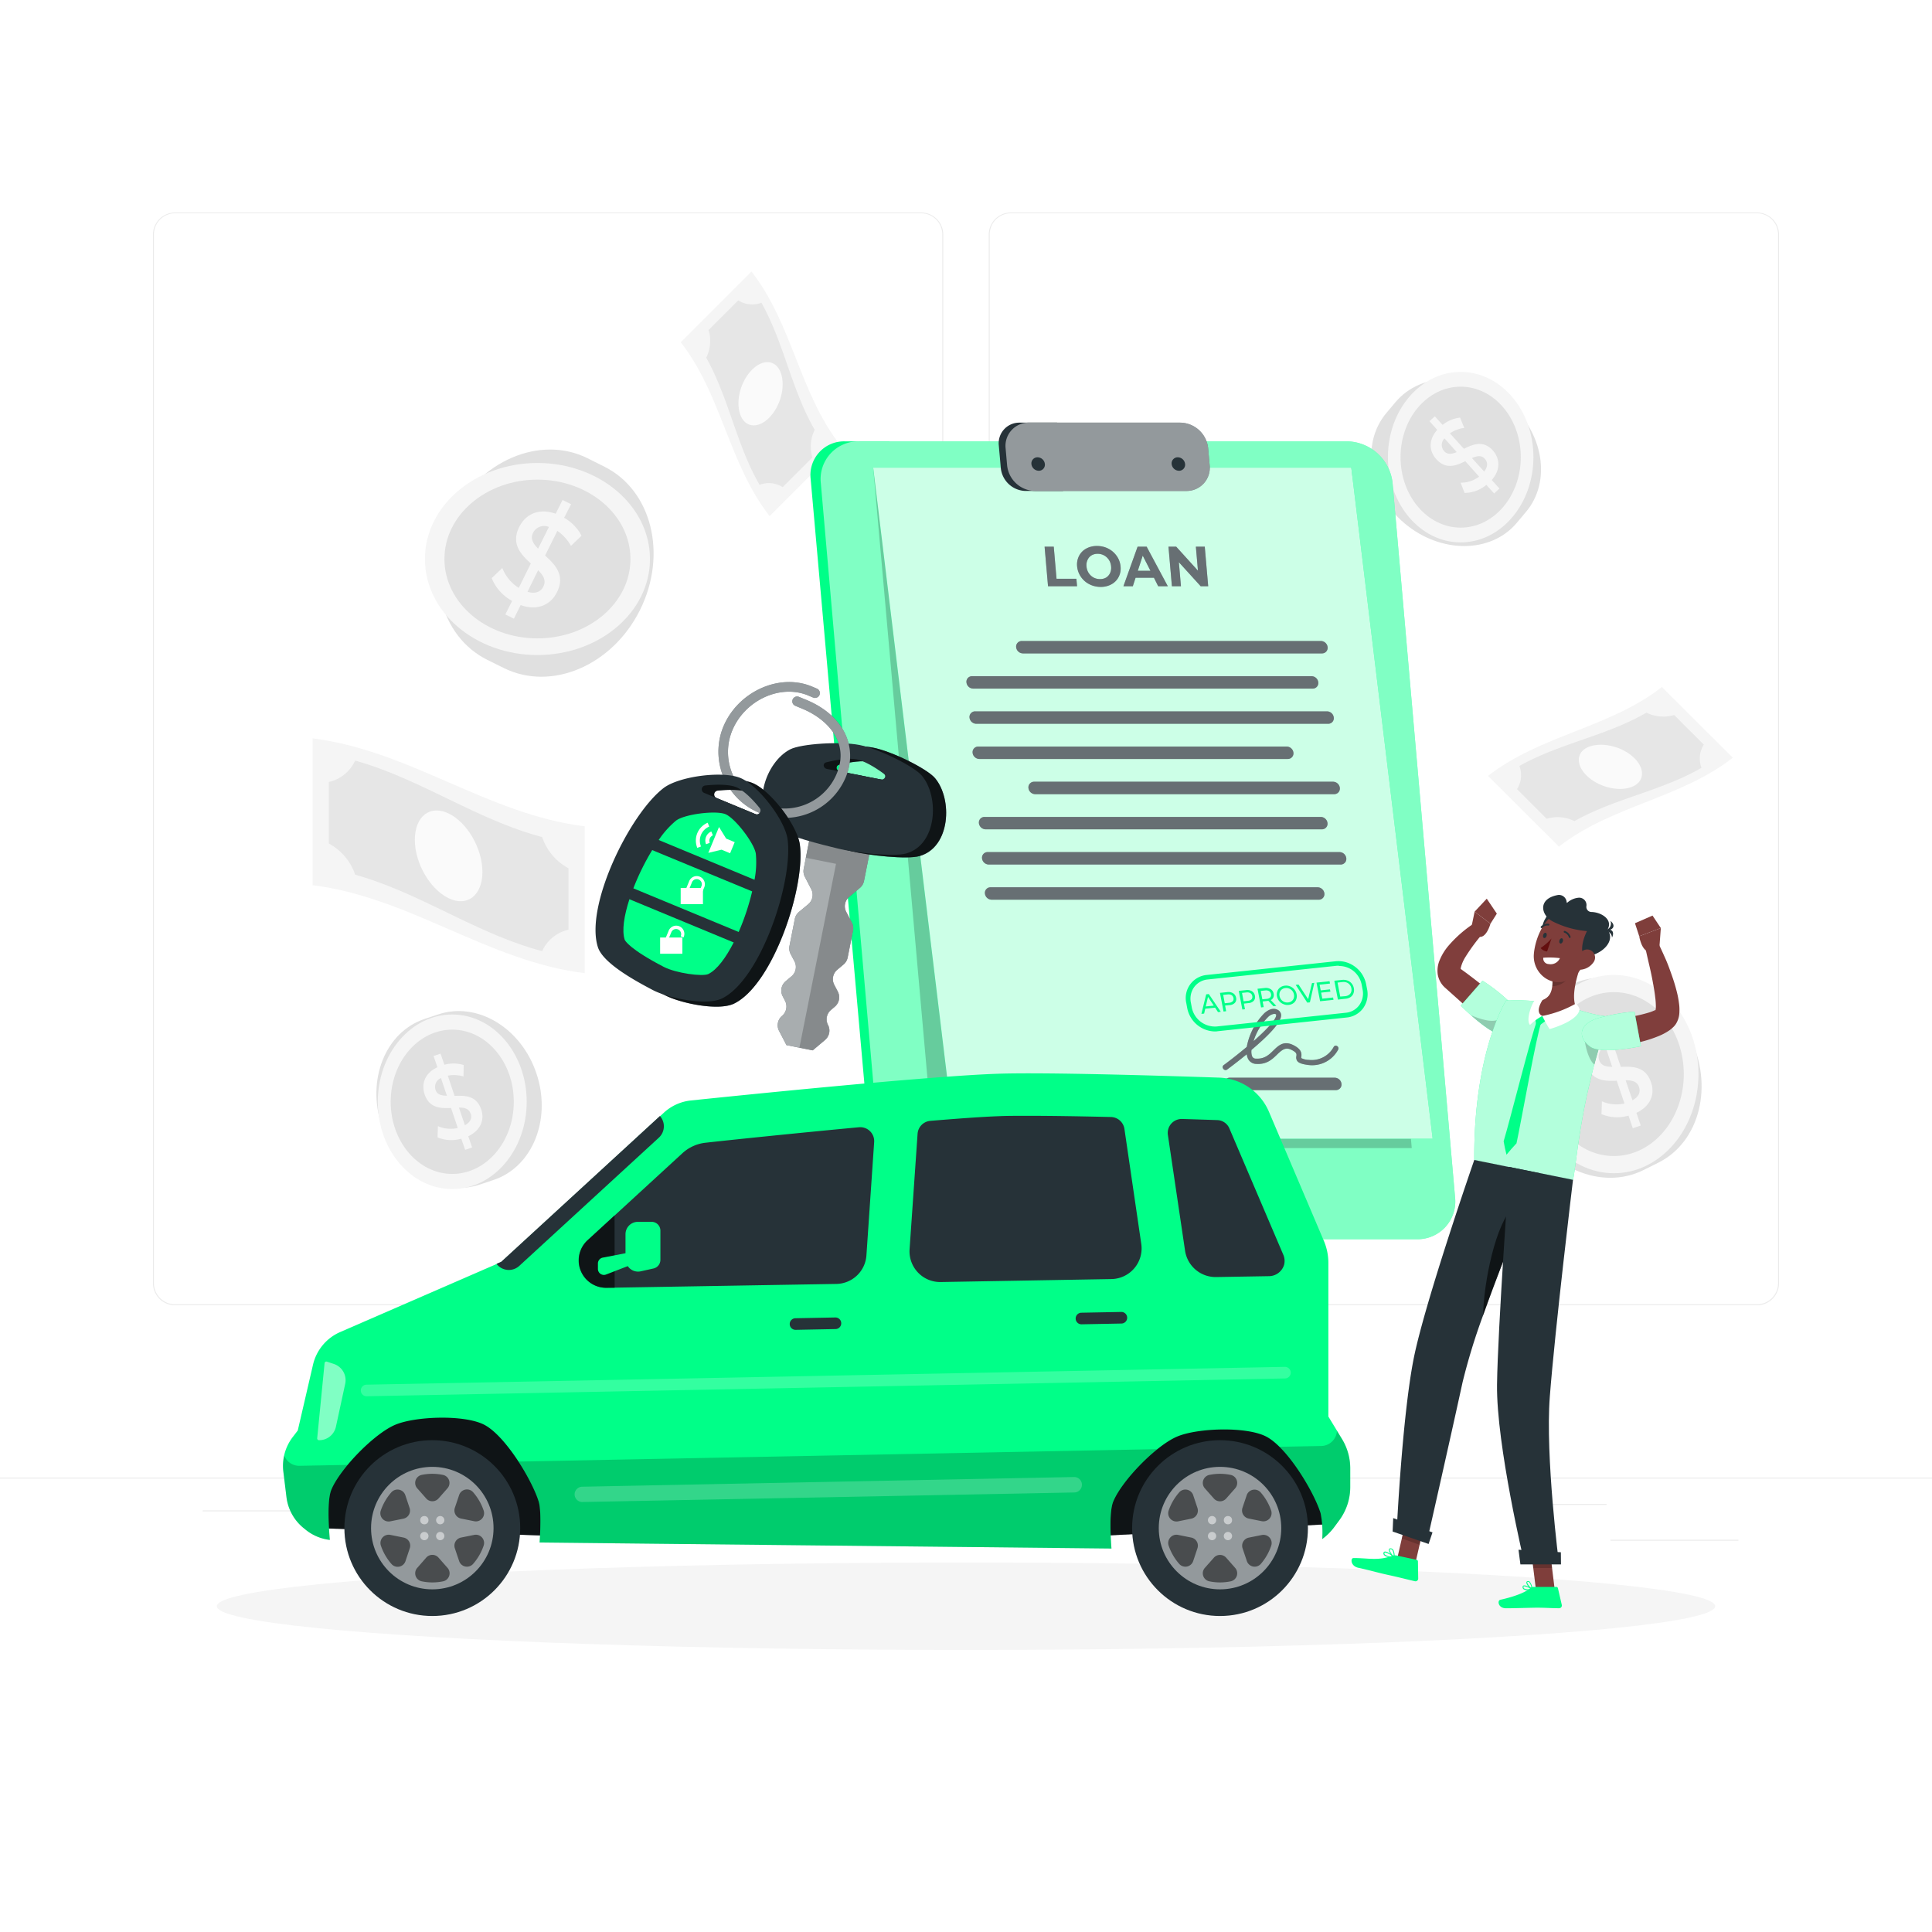 <svg class="animated" id="freepik_stories-car-finance" xmlns="http://www.w3.org/2000/svg" viewBox="0 0 500 500" version="1.1" xmlns:xlink="http://www.w3.org/1999/xlink" xmlns:svgjs="http://svgjs.com/svgjs"><style>svg#freepik_stories-car-finance:not(.animated) .animable {opacity: 0;}svg#freepik_stories-car-finance.animated #freepik--Character--inject-61 {animation: 1.5s Infinite  linear heartbeat;animation-delay: 0s;}svg#freepik_stories-car-finance.animated #freepik--Clipboard--inject-61 {animation: 1.5s Infinite  linear floating;animation-delay: 0s;}svg#freepik_stories-car-finance.animated #freepik--Stamp--inject-61 {animation: 1.5s Infinite  linear floating;animation-delay: 0s;}svg#freepik_stories-car-finance.animated #freepik--Keys--inject-61 {animation: 1.5s Infinite  linear floating;animation-delay: 0s;}            @keyframes heartbeat {                0% {                    transform: scale(1);                }                10% {                    transform: scale(1.1);                }                30% {                    transform: scale(1);                }                40% {                    transform: scale(1);                }                50% {                    transform: scale(1.1);                }                60% {                    transform: scale(1);                }                100% {                    transform: scale(1);                }            }                    @keyframes floating {                0% {                    opacity: 1;                    transform: translateY(0px);                }                50% {                    transform: translateY(-10px);                }                100% {                    opacity: 1;                    transform: translateY(0px);                }            }        </style><g id="freepik--background-complete--inject-61" class="animable" style="transform-origin: 250px 228.23px;"><rect x="416.78" y="398.49" width="33.12" height="0.25" style="fill: rgb(235, 235, 235); transform-origin: 433.34px 398.615px;" id="elsyvg2s6fwhn" class="animable"></rect><rect x="322.53" y="401.21" width="8.69" height="0.25" style="fill: rgb(235, 235, 235); transform-origin: 326.875px 401.335px;" id="elfuf6g1jy5md" class="animable"></rect><rect x="396.59" y="389.21" width="19.19" height="0.25" style="fill: rgb(235, 235, 235); transform-origin: 406.185px 389.335px;" id="elur69gvjyoh" class="animable"></rect><rect x="52.46" y="390.89" width="43.19" height="0.25" style="fill: rgb(235, 235, 235); transform-origin: 74.055px 391.015px;" id="elaiixoehubcr" class="animable"></rect><rect x="104.56" y="390.89" width="6.33" height="0.25" style="fill: rgb(235, 235, 235); transform-origin: 107.725px 391.015px;" id="elij6pnsfaae" class="animable"></rect><rect x="131.47" y="395.11" width="93.68" height="0.25" style="fill: rgb(235, 235, 235); transform-origin: 178.31px 395.235px;" id="elhqbmzxumt66" class="animable"></rect><path d="M238.4,337.8H45.3a5.71,5.71,0,0,1-5.71-5.71V60.66A5.71,5.71,0,0,1,45.3,55H238.4a5.71,5.71,0,0,1,5.71,5.71V332.09A5.71,5.71,0,0,1,238.4,337.8ZM45.3,55.2a5.47,5.47,0,0,0-5.46,5.46V332.09a5.47,5.47,0,0,0,5.46,5.46H238.4a5.47,5.47,0,0,0,5.46-5.46V60.66a5.47,5.47,0,0,0-5.46-5.46Z" style="fill: rgb(235, 235, 235); transform-origin: 141.85px 196.4px;" id="el3d6pxaqb07i" class="animable"></path><path d="M454.7,337.8H261.6a5.71,5.71,0,0,1-5.71-5.71V60.66A5.71,5.71,0,0,1,261.6,55H454.7a5.71,5.71,0,0,1,5.71,5.71V332.09A5.71,5.71,0,0,1,454.7,337.8ZM261.6,55.2a5.47,5.47,0,0,0-5.46,5.46V332.09a5.47,5.47,0,0,0,5.46,5.46H454.7a5.47,5.47,0,0,0,5.46-5.46V60.66a5.47,5.47,0,0,0-5.46-5.46Z" style="fill: rgb(235, 235, 235); transform-origin: 358.15px 196.4px;" id="eljfi89l4bplr" class="animable"></path><rect y="382.4" width="500" height="0.25" style="fill: rgb(235, 235, 235); transform-origin: 250px 382.525px;" id="elz98lka06sz" class="animable"></rect><path d="M403.45,219.1c13.67-10.65,31.29-12.34,45-23L430.1,177.8c-13.67,10.65-31.28,12.34-45,23Z" style="fill: rgb(245, 245, 245); transform-origin: 416.775px 198.45px;" id="elotnctl6giz" class="animable"></path><path d="M393.22,198.23c10.43-5.87,22.54-7.78,32.88-13.8a9.8,9.8,0,0,0,7.17.61l7.68,7.67a6.74,6.74,0,0,0-.61,6c-10.34,6-22.46,7.92-32.88,13.8a9.7,9.7,0,0,0-7.17-.61l-7.68-7.68A6.75,6.75,0,0,0,393.22,198.23Z" style="fill: rgb(230, 230, 230); transform-origin: 416.78px 198.47px;" id="elgl5fiss051s" class="animable"></path><path d="M410.56,200.66c2.92,2.92,8.05,4.28,11.51,3.08s3.85-4.59.93-7.51S415,192,411.49,193.16,407.64,197.74,410.56,200.66Z" style="fill: rgb(250, 250, 250); transform-origin: 416.772px 198.458px;" id="elz8elpq1j5g" class="animable"></path><path d="M390.14,103.91c9.33,7.84,11.49,20.64,4.76,28.6l-2.34,2.78c-6.7,8-19.68,8-29,.2s-11.48-20.64-4.76-28.61l2.34-2.79C367.84,96.14,380.81,96.07,390.14,103.91Z" style="fill: rgb(224, 224, 224); transform-origin: 376.854px 119.697px;" id="el9nwmwjou1ov" class="animable"></path><g id="el9vt9an83lbr"><ellipse cx="378.02" cy="118.31" rx="18.83" ry="22.06" style="fill: rgb(245, 245, 245); transform-origin: 378.02px 118.31px; transform: rotate(-49.92deg);" class="animable"></ellipse></g><g id="elvrj5b6alt2"><ellipse cx="378.02" cy="118.31" rx="15.56" ry="18.24" style="fill: rgb(224, 224, 224); transform-origin: 378.02px 118.31px; transform: rotate(-49.92deg);" class="animable"></ellipse></g><path d="M386.06,124.23l2,2.21-1.39,1.26-2-2.21a9,9,0,0,1-5.63,2.08L378,124.92a8,8,0,0,0,4.8-1.56l-3.58-4c-2.36,1.15-5,2.24-7.5-.52-1.82-2-2.15-4.92.23-7.59l-2-2.25,1.39-1.25,2,2.21a8.78,8.78,0,0,1,4.53-1.88l1.08,2.67a8.37,8.37,0,0,0-3.71,1.4l3.62,4c2.36-1.16,5-2.3,7.51.45C388.14,118.62,388.44,121.52,386.06,124.23ZM377,117l-3.17-3.55a2.41,2.41,0,0,0-.07,3.32C374.63,117.73,375.75,117.52,377,117Zm7.27,1.75c-.86-1-2-.79-3.33-.2l3.16,3.48c1-1.28.95-2.42.18-3.28Z" style="fill: rgb(245, 245, 245); transform-origin: 379.005px 117.725px;" id="elr629cbktgbp" class="animable"></path><path d="M437.26,268.21c6.33,12.67,2.71,27.33-8.14,32.72l-3.79,1.88c-10.82,5.4-24.72-.51-31-13.19s-2.7-27.34,8.15-32.73l3.79-1.89C417.05,249.6,430.92,255.53,437.26,268.21Z" style="fill: rgb(224, 224, 224); transform-origin: 415.807px 278.907px;" id="eladijuymv24j" class="animable"></path><g id="el62671b72dwe"><ellipse cx="417.67" cy="277.97" rx="21.89" ry="25.66" style="fill: rgb(245, 245, 245); transform-origin: 417.67px 277.97px; transform: rotate(-26.49deg);" class="animable"></ellipse></g><g id="el9qislkl5ej9"><ellipse cx="417.67" cy="277.97" rx="18.09" ry="21.21" style="fill: rgb(224, 224, 224); transform-origin: 417.67px 277.97px; transform: rotate(-26.49deg);" class="animable"></ellipse></g><path d="M423.51,288l1.11,3.29-2.06.7-1.1-3.27a10.44,10.44,0,0,1-7-.39l.11-3.31a9.3,9.3,0,0,0,5.84.56l-2-5.89c-3,.14-6.4.07-7.77-4-1-3,0-6.24,3.75-8l-1.11-3.32,2.06-.69,1.09,3.27a10.05,10.05,0,0,1,5.7.09l-.07,3.34a9.94,9.94,0,0,0-4.6-.22l2,5.95c3.06-.14,6.44-.13,7.82,4C428.32,283,427.3,286.21,423.51,288Zm-6.28-11.91-1.75-5.24a2.8,2.8,0,0,0-1.61,3.5C414.32,275.79,415.61,276.08,417.23,276.09Zm6.95,5.24c-.48-1.43-1.78-1.77-3.47-1.76l1.77,5.18c1.68-.9,2.13-2.15,1.7-3.43Z" style="fill: rgb(245, 245, 245); transform-origin: 418.969px 277.835px;" id="elhczn6kg8555" class="animable"></path><path d="M152.07,118.6l4.3,2.15c12.32,6.12,16.43,22.75,9.25,37.14s-22.94,21.09-35.22,15l-4.3-2.13c-12.32-6.12-16.43-22.75-9.24-37.14S139.79,112.48,152.07,118.6Z" style="fill: rgb(224, 224, 224); transform-origin: 141.236px 145.74px;" id="el8wh4g640tm" class="animable"></path><g id="el2fc7bz4juzx"><ellipse cx="139.09" cy="144.67" rx="29.12" ry="24.85" style="fill: rgb(245, 245, 245); transform-origin: 139.09px 144.67px; transform: rotate(-63.51deg);" class="animable"></ellipse></g><g id="ellckbs090vza"><ellipse cx="139.09" cy="144.67" rx="24.07" ry="20.54" style="fill: rgb(224, 224, 224); transform-origin: 139.09px 144.67px; transform: rotate(-63.51deg);" class="animable"></ellipse></g><path d="M134.74,156.59,133,160.12l-2.22-1.1,1.75-3.5a11.82,11.82,0,0,1-5.28-5.9L130,147a10.61,10.61,0,0,0,4.25,5.14l3.13-6.31c-2.56-2.34-5.19-5.08-3-9.46,1.6-3.22,5-5,9.43-3.41l1.78-3.56,2.21,1.09L146,134a11.42,11.42,0,0,1,4.5,4.64l-2.74,2.63a11.29,11.29,0,0,0-3.52-3.88l-3.17,6.38c2.57,2.34,5.27,5.07,3.09,9.45C142.62,156.42,139.22,158.19,134.74,156.59Zm4.52-14.6,2.8-5.61a3.17,3.17,0,0,0-4.1,1.52C137.16,139.41,138,140.68,139.26,142Zm1.37,9.78c.76-1.54,0-2.85-1.37-4.19l-2.74,5.57c2.07.63,3.43,0,4.12-1.38Z" style="fill: rgb(245, 245, 245); transform-origin: 138.875px 144.76px;" id="eldhhzfs5t8t" class="animable"></path><path d="M109.86,263.71l3.53-1.18c10.12-3.4,21.5,3.47,25.45,15.3s-1,24.16-11.1,27.54l-3.53,1.18c-10.12,3.4-21.49-3.47-25.44-15.3S99.76,267.09,109.86,263.71Z" style="fill: rgb(224, 224, 224); transform-origin: 118.804px 284.54px;" id="elwv153i39q4p" class="animable"></path><g id="el25xpv7fkfxq"><ellipse cx="117.04" cy="285.14" rx="19.27" ry="22.59" style="fill: rgb(245, 245, 245); transform-origin: 117.04px 285.14px; transform: rotate(-18.51deg);" class="animable"></ellipse></g><g id="elrpxyjsx40gq"><ellipse cx="117.04" cy="285.14" rx="15.93" ry="18.67" style="fill: rgb(224, 224, 224); transform-origin: 117.04px 285.14px; transform: rotate(-18.51deg);" class="animable"></ellipse></g><path d="M121.19,294.06l1,2.9-1.81.61-1-2.88a9.25,9.25,0,0,1-6.14-.34l.09-2.91a8.18,8.18,0,0,0,5.14.48l-1.74-5.18c-2.69.12-5.63.06-6.84-3.53-.88-2.65,0-5.5,3.31-7l-1-2.93,1.81-.6,1,2.88a8.93,8.93,0,0,1,5,.07l-.06,2.95a8.85,8.85,0,0,0-4.06-.2l1.76,5.24c2.69-.12,5.67-.11,6.88,3.49C125.42,289.64,124.52,292.48,121.19,294.06Zm-5.53-10.49L114.12,279A2.46,2.46,0,0,0,112.7,282C113.09,283.3,114.23,283.56,115.66,283.57Zm6.11,4.61c-.42-1.26-1.56-1.56-3-1.54l1.55,4.56c1.48-.79,1.88-1.9,1.5-3Z" style="fill: rgb(245, 245, 245); transform-origin: 117.211px 285.125px;" id="elambi5czverp" class="animable"></path><path d="M80.89,229.09c25.21,3.13,45.23,19.64,70.44,22.77v-38c-25.21-3.13-45.23-19.64-70.44-22.77Z" style="fill: rgb(245, 245, 245); transform-origin: 116.11px 221.475px;" id="elzcvri0ik83a" class="animable"></path><path d="M91.91,196.84c16.9,4.72,31.43,15.31,48.4,19.78a14.32,14.32,0,0,0,6.8,8.07v15.92a9.87,9.87,0,0,0-6.8,5.54c-17-4.48-31.5-15.06-48.4-19.78a14.27,14.27,0,0,0-6.81-8.07V202.38A9.87,9.87,0,0,0,91.91,196.84Z" style="fill: rgb(230, 230, 230); transform-origin: 116.105px 221.495px;" id="el5p3g42xo5og" class="animable"></path><path d="M107.36,217.34c0,6.06,3.92,12.78,8.75,15.12s8.74-.76,8.74-6.81-3.91-12.78-8.74-15.12S107.36,211.28,107.36,217.34Z" style="fill: rgb(250, 250, 250); transform-origin: 116.105px 221.494px;" id="el8j73844i5on" class="animable"></path><path d="M176.18,88.58c10.65,13.67,12.34,31.29,23,45l18.31-18.31c-10.65-13.67-12.34-31.29-23-45Z" style="fill: rgb(245, 245, 245); transform-origin: 196.835px 101.925px;" id="elyy5a1xf9zyl" class="animable"></path><path d="M197.05,78.35c5.87,10.42,7.78,22.54,13.8,32.88a9.75,9.75,0,0,0-.61,7.17l-7.67,7.67a6.74,6.74,0,0,0-6-.6c-6-10.34-7.93-22.46-13.8-32.89a9.75,9.75,0,0,0,.61-7.17l7.68-7.67A6.75,6.75,0,0,0,197.05,78.35Z" style="fill: rgb(230, 230, 230); transform-origin: 196.81px 101.905px;" id="ele7hhdn4sam" class="animable"></path><path d="M194.62,95.69c-2.92,2.92-4.28,8-3.08,11.5s4.58,3.86,7.5.94,4.28-8,3.08-11.51S197.54,92.76,194.62,95.69Z" style="fill: rgb(250, 250, 250); transform-origin: 196.83px 101.904px;" id="el2wzcrg554" class="animable"></path></g><g id="freepik--Shadow--inject-61" class="animable" style="transform-origin: 250px 415.69px;"><ellipse id="freepik--path--inject-61" cx="250" cy="415.69" rx="193.89" ry="11.32" style="fill: rgb(245, 245, 245); transform-origin: 250px 415.69px;" class="animable"></ellipse></g><g id="freepik--Character--inject-61" class="animable" style="transform-origin: 392.21px 323.913px;"><path d="M386,266.21c-2-1.7-4-3.44-6-5.21l-5.92-5.3a5.89,5.89,0,0,1-2-3.57,7,7,0,0,1,.39-3.36,13.87,13.87,0,0,1,2.55-4.19,31.22,31.22,0,0,1,6.44-5.6l2.25,2.64a49.15,49.15,0,0,0-4.43,6,9.44,9.44,0,0,0-1.22,2.81c-.07.37,0,.61,0,.58s-.06-.26,0-.23l1.61,1.17,1.61,1.22c1.07.82,2.13,1.66,3.16,2.5,2.09,1.68,4.12,3.41,6.11,5.2Z" style="fill: rgb(128, 62, 60); transform-origin: 381.286px 252.595px;" id="eld8zb94qhnre" class="animable"></path><path d="M389.82,268.07c-3.56.52-11.78-7.82-11.78-7.82l5.63-6.45a44.85,44.85,0,0,1,7.61,6.09C394.56,263.31,393.72,267.5,389.82,268.07Z" style="fill: rgb(0, 255, 136); transform-origin: 385.676px 260.947px;" id="elnuu35u418h" class="animable"></path><g id="elbz3nhaj739w"><path d="M389.82,268.07c-3.56.52-11.78-7.82-11.78-7.82l5.63-6.45a44.85,44.85,0,0,1,7.61,6.09C394.56,263.31,393.72,267.5,389.82,268.07Z" style="fill: rgb(255, 255, 255); opacity: 0.7; transform-origin: 385.676px 260.947px;" class="animable"></path></g><path d="M380.69,240.48l.94-4.55,4.1,3.12s-1.08,4-3.12,3.35Z" style="fill: rgb(127, 62, 59); transform-origin: 383.21px 239.201px;" id="eld9h1nw9nyvk" class="animable"></path><polygon points="384.77 232.58 387.38 236.45 385.73 239.05 381.63 235.93 384.77 232.58" style="fill: rgb(127, 62, 59); transform-origin: 384.505px 235.815px;" id="ela2j56la1qpa" class="animable"></polygon><g id="el6kq8oclr2bw"><path d="M388.27,263.56c-1.66,1.42-5.38.14-7.58-.82,2.59,2.3,6.47,5.33,8.79,5.33C389.75,265.57,389.86,262.22,388.27,263.56Z" style="opacity: 0.2; transform-origin: 385.165px 265.405px;" class="animable"></path></g><polygon points="366.16 405.16 361.57 403.49 364.1 392.44 368.69 394.1 366.16 405.16" style="fill: rgb(127, 62, 59); transform-origin: 365.13px 398.8px;" id="el8fqefujrxv7" class="animable"></polygon><polygon points="402.34 411.25 397.48 411.25 396.09 399.97 400.96 399.97 402.34 411.25" style="fill: rgb(127, 62, 59); transform-origin: 399.215px 405.61px;" id="el0fsyx3of4cqf" class="animable"></polygon><path d="M396.84,410.69h5.93a.42.42,0,0,1,.42.33l1,4.33a.71.71,0,0,1-.71.86c-1.91,0-3.3-.14-5.71-.14-1.48,0-5.94.15-8,.15s-2.33-2-1.49-2.2c3.74-.82,6.56-1.95,7.75-3A1.13,1.13,0,0,1,396.84,410.69Z" style="fill: rgb(0, 255, 136); transform-origin: 396.02px 413.455px;" id="eliyhrncrj3se" class="animable"></path><path d="M361.41,402.56l5.21,1.12a.44.44,0,0,1,.34.41l.07,4.43a.7.7,0,0,1-.86.7c-1.87-.43-4.57-1.13-6.93-1.63-2.76-.6-4.47-1.15-7.71-1.85-2-.42-2.1-2.51-1.24-2.52,3.9,0,6.26.75,9.89-.54A2.25,2.25,0,0,1,361.41,402.56Z" style="fill: rgb(0, 255, 136); transform-origin: 358.404px 405.881px;" id="elqshdcxjiokh" class="animable"></path><g id="el4fplvvx36t2"><polygon points="364.1 392.44 362.8 398.14 367.39 399.8 368.69 394.11 364.1 392.44" style="opacity: 0.2; transform-origin: 365.745px 396.12px;" class="animable"></polygon></g><g id="elrgvcqjw4kic"><polygon points="400.96 399.98 396.09 399.98 396.81 405.79 401.68 405.79 400.96 399.98" style="opacity: 0.2; transform-origin: 398.885px 402.885px;" class="animable"></polygon></g><path d="M416.58,263.13a119.93,119.93,0,0,0-5,16.5c-.91,3.69-1.62,7.23-2.18,10.45-1.32,7.55-1.85,13.36-2.31,15.29l-25.55-5.17c-.19-28,8.22-41.25,8.22-41.25A51.48,51.48,0,0,1,396,259l1.34.12a95.08,95.08,0,0,1,10.86,2.2c.68.17,1.37.36,2,.56A34.48,34.48,0,0,0,416.58,263.13Z" style="fill: rgb(0, 255, 136); transform-origin: 399.058px 282.124px;" id="elc1dk6pdknlr" class="animable"></path><g id="el8jpwc2697cj"><path d="M416.58,263.13a119.93,119.93,0,0,0-5,16.5c-.91,3.69-1.62,7.23-2.18,10.45-1.32,7.55-1.85,13.36-2.31,15.29l-25.55-5.17c-.19-28,8.22-41.25,8.22-41.25A51.48,51.48,0,0,1,396,259l1.34.12a95.08,95.08,0,0,1,10.86,2.2c.68.17,1.37.36,2,.56A34.48,34.48,0,0,0,416.58,263.13Z" style="fill: rgb(255, 255, 255); opacity: 0.7; transform-origin: 399.058px 282.124px;" class="animable"></path></g><path d="M397.71,264.43c-1,1.93-7,25.77-8.57,30.93.19,1.15.44,2.31.74,3.48.82-1,1.69-2,2.59-2.95,1.1-5,5.32-28.8,6.43-31.28Z" style="fill: rgb(0, 255, 136); transform-origin: 394.02px 281.635px;" id="eliwfx7ihv1cb" class="animable"></path><polygon points="397.68 265.92 397.26 263.34 399.14 262.94 400.28 263.99 397.68 265.92" style="fill: rgb(0, 255, 136); transform-origin: 398.77px 264.43px;" id="els1o960iv7kp" class="animable"></polygon><path d="M409.51,248.86c-1.36,3.36-3.28,9.63-1.28,12.46a11,11,0,0,1-9,1.63c-3-.67-2.74-2.8-1.85-3.83,4.08-.15,4.53-3.06,4.38-5.91Z" style="fill: rgb(127, 62, 59); transform-origin: 403.146px 256.075px;" id="els0ku68cmz5r" class="animable"></path><path d="M399.14,262.93s.84,1.69,1.88,3.4c2.2-.63,7.4-2.46,7.77-5.1a2.69,2.69,0,0,0-1-1.48A28.61,28.61,0,0,1,399.14,262.93Z" style="fill: rgb(255, 255, 255); transform-origin: 403.965px 263.04px;" id="el0meuyq68jus" class="animable"></path><path d="M399.14,262.93a14.44,14.44,0,0,0-3.17,2.32c-1.21-1.29.62-5.95,1.27-6.37a3.38,3.38,0,0,1,2.06-.23S397,261.89,399.14,262.93Z" style="fill: rgb(255, 255, 255); transform-origin: 397.433px 261.916px;" id="el4qnzufmn7lb" class="animable"></path><g id="el0xp8w18rmfx8"><path d="M406.34,250.64l-4.59,2.57a11,11,0,0,1,0,2c1.53.09,3.89-1.13,4.35-2.66A5.19,5.19,0,0,0,406.34,250.64Z" style="opacity: 0.2; transform-origin: 404.05px 252.927px;" class="animable"></path></g><path d="M400.65,236.71c-1.33,1.45-2.67,5.07.24,5S402.93,234.22,400.65,236.71Z" style="fill: rgb(38, 50, 56); transform-origin: 400.946px 238.955px;" id="elu8xobcpcrvo" class="animable"></path><path d="M411.82,244.71c-1.78,4.49-2.59,7.21-5.67,8.78-4.63,2.37-9.59-1.63-9.19-6.57.36-4.45,3.2-11,8.28-11.36A6.66,6.66,0,0,1,411.82,244.71Z" style="fill: rgb(127, 62, 59); transform-origin: 404.623px 244.869px;" id="ellj76dyd7rec" class="animable"></path><path d="M401.87,238.48c-3-1.51-4-5.71,1-6.79l.34-.07a2,2,0,0,1,2.23,1.78,1.57,1.57,0,0,0,.08.29,5.1,5.1,0,0,1,3.11-1.37,1.9,1.9,0,0,1,1.94,2.13,1.32,1.32,0,0,0,1.3,1.57c2.61.07,5.66,2,4.14,4.6,2.21,2.77-1.24,6.61-6.12,7-1.33-2.68.82-6.65.82-6.65A24,24,0,0,1,401.87,238.48Z" style="fill: rgb(38, 50, 56); transform-origin: 408.031px 239.613px;" id="el9vbx7cbei0p" class="animable"></path><path d="M415.31,240.72a1.73,1.73,0,0,0,1.47-2.41C418.45,239.7,417.23,241,415.31,240.72Z" style="fill: rgb(38, 50, 56); transform-origin: 416.439px 239.534px;" id="el59ql53tti2h" class="animable"></path><path d="M414.85,241.06a1.73,1.73,0,0,1,2.33,1.6C418.13,240.7,416.49,240,414.85,241.06Z" style="fill: rgb(38, 50, 56); transform-origin: 416.155px 241.613px;" id="elv2oajqumxn" class="animable"></path><path d="M412.34,249.11a4.5,4.5,0,0,1-3,1.82c-1.59.23-2.19-1.25-1.59-2.65s2-2.9,3.53-2.49A2.09,2.09,0,0,1,412.34,249.11Z" style="fill: rgb(127, 62, 59); transform-origin: 410.161px 248.338px;" id="el2ev3jwuz1ej" class="animable"></path><path d="M361.45,396.45l7.77,2.82s6.07-26.72,9.29-41.53a159.36,159.36,0,0,1,5.3-17.3c2.94-8.32,6.46-17.27,9.3-24.27,3-7.37,5.23-12.57,5.23-12.57l-16.8-3.4s-12.81,36.88-15.69,51.45C362.86,366.81,361.45,396.45,361.45,396.45Z" style="fill: rgb(38, 50, 56); transform-origin: 379.895px 349.735px;" id="eloepvq1silfb" class="animable"></path><g id="elvm2lfa6ntwg"><path d="M383.81,340.44c2.94-8.32,6.46-17.27,9.3-24.27l-1.3-4C387,316.6,384,331.92,383.81,340.44Z" style="opacity: 0.6; transform-origin: 388.46px 326.305px;" class="animable"></path></g><path d="M390.61,302s-3,42-3.18,56.33c-.2,15.65,7.11,46.29,7.11,46.29h8.92s-3.56-27.65-2.37-43.15c1.32-17.33,6-56.13,6-56.13Z" style="fill: rgb(38, 50, 56); transform-origin: 397.258px 353.31px;" id="els24i8jbuufg" class="animable"></path><polygon points="393.48 404.86 403.98 404.86 403.95 401.72 392.99 401.08 393.48 404.86" style="fill: rgb(38, 50, 56); transform-origin: 398.485px 402.97px;" id="elk2bvs6x3rlo" class="animable"></polygon><polygon points="360.41 396.36 369.72 399.58 370.73 396.58 360.56 392.88 360.41 396.36" style="fill: rgb(38, 50, 56); transform-origin: 365.57px 396.23px;" id="el4ozfag43mxi" class="animable"></polygon><path d="M404.46,243.65c-.12.38-.42.61-.66.53s-.34-.45-.22-.82.41-.61.66-.53S404.58,243.28,404.46,243.65Z" style="fill: rgb(38, 50, 56); transform-origin: 404.021px 243.505px;" id="el1ydj73jc9l9" class="animable"></path><path d="M400.25,242.24c-.12.37-.42.6-.66.52s-.34-.45-.22-.82.41-.61.66-.53S400.37,241.86,400.25,242.24Z" style="fill: rgb(38, 50, 56); transform-origin: 399.811px 242.085px;" id="elzu6dgasnw3k" class="animable"></path><path d="M401.53,242.87a13.64,13.64,0,0,1-2.82,2.47,2.36,2.36,0,0,0,1.68.9Z" style="fill: rgb(99, 15, 15); transform-origin: 400.12px 244.555px;" id="eld3ur241fux5" class="animable"></path><path d="M406.2,242.73a.2.2,0,0,1-.17-.15,1.87,1.87,0,0,0-1.17-1.21.22.22,0,0,1-.16-.28.23.23,0,0,1,.27-.17,2.34,2.34,0,0,1,1.49,1.51.23.23,0,0,1-.14.29A.17.17,0,0,1,406.2,242.73Z" style="fill: rgb(38, 50, 56); transform-origin: 405.581px 241.826px;" id="elwimbkypv2dd" class="animable"></path><path d="M398.91,240.17a.23.23,0,0,1-.12-.06.25.25,0,0,1,0-.33,2.3,2.3,0,0,1,2-.7.24.24,0,0,1,.18.27.22.22,0,0,1-.27.18,1.78,1.78,0,0,0-1.56.58A.19.19,0,0,1,398.91,240.17Z" style="fill: rgb(38, 50, 56); transform-origin: 399.85px 239.622px;" id="elqgkytkrksh" class="animable"></path><path d="M395.23,411.54a1.53,1.53,0,0,1-.94-.25.7.7,0,0,1-.24-.61.39.39,0,0,1,.19-.33c.54-.27,2.12.69,2.3.8a.11.11,0,0,1,0,.12.12.12,0,0,1-.08.09A5.89,5.89,0,0,1,395.23,411.54Zm-.73-1a.33.33,0,0,0-.15,0s-.07,0-.07.13a.47.47,0,0,0,.16.42,2.3,2.3,0,0,0,1.73.09A4.67,4.67,0,0,0,394.5,410.53Z" style="fill: rgb(0, 255, 136); transform-origin: 395.302px 410.923px;" id="elp7s6posl2oa" class="animable"></path><path d="M396.48,411.37l-.06,0c-.5-.27-1.49-1.34-1.39-1.88a.37.37,0,0,1,.36-.3.62.62,0,0,1,.5.14,3.47,3.47,0,0,1,.7,1.93.11.11,0,0,1,0,.11Zm-1-2h-.06c-.15,0-.16.09-.16.12-.06.32.57,1.13,1.07,1.51a2.79,2.79,0,0,0-.59-1.53A.39.39,0,0,0,395.48,409.39Z" style="fill: rgb(0, 255, 136); transform-origin: 395.814px 410.276px;" id="elc87ebws4kfu" class="animable"></path><path d="M360.8,403.11h0c-.8,0-2.21-.12-2.64-.7a.65.65,0,0,1-.1-.59.38.38,0,0,1,.25-.26c.65-.2,2.36,1.18,2.56,1.34a.11.11,0,0,1,0,.13A.1.1,0,0,1,360.8,403.11Zm-2.39-1.33h0a.16.16,0,0,0-.1.11.42.42,0,0,0,.07.39,3.14,3.14,0,0,0,2.1.58A4.78,4.78,0,0,0,358.41,401.78Z" style="fill: rgb(0, 255, 136); transform-origin: 359.46px 402.325px;" id="elyrjbtkpi9w" class="animable"></path><path d="M360.8,403.11a.08.08,0,0,1-.08,0c-.52-.38-1.45-1.65-1.26-2.17.05-.12.17-.26.49-.23a.91.91,0,0,1,.59.33,3.3,3.3,0,0,1,.36,2,.12.12,0,0,1-.07.1Zm-1-2.19c-.1,0-.12.06-.13.08-.12.31.49,1.29,1,1.77a2.81,2.81,0,0,0-.33-1.61.65.65,0,0,0-.43-.24Z" style="fill: rgb(0, 255, 136); transform-origin: 360.182px 401.923px;" id="elzv0nzq8gc7" class="animable"></path><g id="elp3w5zqiwz1"><path d="M413.6,265.92l-3.44,1.45v2.17s.6,4.38,2.47,6c.76-2.91,1.63-6,2.64-8.9A12.69,12.69,0,0,0,413.6,265.92Z" style="opacity: 0.2; transform-origin: 412.715px 270.73px;" class="animable"></path></g><path d="M414.32,264.44c1.4-.22,2.91-.42,4.35-.68s2.9-.49,4.31-.79a39.22,39.22,0,0,0,4-1,13.83,13.83,0,0,0,1.48-.6.71.71,0,0,1,.15-.09s.06,0,0,0a2.06,2.06,0,0,0-.19.25c-.14.28-.06.24,0,.11a6.27,6.27,0,0,0,.11-1.53,18.08,18.08,0,0,0-.16-2c-.15-1.41-.42-2.85-.69-4.31s-.59-2.92-.94-4.39-.68-3-1-4.4l3.25-1.23c.73,1.41,1.35,2.83,2,4.27s1.16,2.91,1.69,4.4a44.63,44.63,0,0,1,1.38,4.64,23.45,23.45,0,0,1,.46,2.54,11.61,11.61,0,0,1,.05,3,5.91,5.91,0,0,1-.79,2.27,4.45,4.45,0,0,1-.53.7c-.19.21-.28.27-.42.41a7.7,7.7,0,0,1-.76.62,14.8,14.8,0,0,1-2.63,1.43,34,34,0,0,1-4.8,1.58,64.82,64.82,0,0,1-9.43,1.72Z" style="fill: rgb(128, 62, 60); transform-origin: 424.482px 257.57px;" id="elrcpnhsc4io" class="animable"></path><path d="M411.46,270.83c2.84,2.17,13.21-.07,13.21-.07L423,261.81a51.68,51.68,0,0,0-9.23,1.63C408.91,264.83,408,268.21,411.46,270.83Z" style="fill: rgb(0, 255, 136); transform-origin: 417.024px 266.793px;" id="elv78bleqiqwn" class="animable"></path><g id="elz5zp452by8m"><path d="M411.46,270.83c2.84,2.17,13.21-.07,13.21-.07L423,261.81a51.68,51.68,0,0,0-9.23,1.63C408.91,264.83,408,268.21,411.46,270.83Z" style="fill: rgb(255, 255, 255); opacity: 0.7; transform-origin: 417.024px 266.793px;" class="animable"></path></g><path d="M429.47,244.89l.35-4.71-5.59,2.12s.6,4.07,2.8,4Z" style="fill: rgb(127, 62, 59); transform-origin: 427.025px 243.24px;" id="elqsk98xyuzk" class="animable"></path><polygon points="427.67 236.95 423.13 238.93 424.23 242.3 429.82 240.18 427.67 236.95" style="fill: rgb(127, 62, 59); transform-origin: 426.475px 239.625px;" id="el22ux2xig315" class="animable"></polygon><path d="M399.4,247.86a21.64,21.64,0,0,1,4.3.11,2.6,2.6,0,0,1-2.88,1.53A1.45,1.45,0,0,1,399.4,247.86Z" style="fill: rgb(255, 255, 255); transform-origin: 401.544px 248.674px;" id="eldc4qlwkf4m7" class="animable"></path></g><g id="freepik--Clipboard--inject-61" class="animable" style="transform-origin: 293.182px 215.045px;"><path d="M218.6,114.22h11.57l18.34,206.49H236.94a10.78,10.78,0,0,1-10.52-9.66L209.79,123.89A8.71,8.71,0,0,1,218.6,114.22Z" style="fill: rgb(0, 255, 136); transform-origin: 229.123px 217.464px;" id="el26p53z083np" class="animable"></path><path d="M366.69,320.71H240.37a12,12,0,0,1-11.77-10.82L212.43,125.05a9.76,9.76,0,0,1,9.88-10.83H348.62a12.07,12.07,0,0,1,11.78,10.83l16.17,184.84A9.76,9.76,0,0,1,366.69,320.71Z" style="fill: rgb(0, 255, 136); transform-origin: 294.499px 217.465px;" id="elbl4mbwsobah" class="animable"></path><g id="eltx45r9spg7"><path d="M366.69,320.71H240.37a12,12,0,0,1-11.77-10.82L212.43,125.05a9.76,9.76,0,0,1,9.88-10.83H348.62a12.07,12.07,0,0,1,11.78,10.83l16.17,184.84A9.76,9.76,0,0,1,366.69,320.71Z" style="fill: rgb(255, 255, 255); opacity: 0.5; transform-origin: 294.499px 217.465px;" class="animable"></path></g><g id="el5y3dok5f3h7"><polygon points="241.63 297.12 365.36 297.12 349.71 121.03 225.98 121.03 241.63 297.12" style="opacity: 0.2; transform-origin: 295.67px 209.075px;" class="animable"></polygon></g><polygon points="247.04 294.71 370.77 294.71 349.71 121.03 225.98 121.03 247.04 294.71" style="fill: rgb(0, 255, 136); transform-origin: 298.375px 207.87px;" id="elk10x14zquio" class="animable"></polygon><g id="ely2a75rviiti"><polygon points="247.04 294.71 370.77 294.71 349.71 121.03 225.98 121.03 247.04 294.71" style="fill: rgb(255, 255, 255); opacity: 0.8; transform-origin: 298.375px 207.87px;" class="animable"></polygon></g><path d="M342.12,169.1h-77.4a1.79,1.79,0,0,1-1.74-1.6h0a1.45,1.45,0,0,1,1.46-1.61h77.4a1.79,1.79,0,0,1,1.75,1.61h0A1.45,1.45,0,0,1,342.12,169.1Z" style="fill: rgb(38, 50, 56); transform-origin: 303.284px 167.495px;" id="elc0868b0ir6k" class="animable"></path><path d="M339.71,178.21H251.86a1.78,1.78,0,0,1-1.74-1.61h0a1.43,1.43,0,0,1,1.46-1.6h87.85a1.77,1.77,0,0,1,1.74,1.6h0A1.44,1.44,0,0,1,339.71,178.21Z" style="fill: rgb(38, 50, 56); transform-origin: 295.645px 176.605px;" id="elcbuakavr2ei" class="animable"></path><path d="M343.72,187.31H252.66a1.78,1.78,0,0,1-1.75-1.6h0a1.45,1.45,0,0,1,1.47-1.61h91.06a1.78,1.78,0,0,1,1.74,1.61h0A1.43,1.43,0,0,1,343.72,187.31Z" style="fill: rgb(38, 50, 56); transform-origin: 298.046px 185.705px;" id="el5ttwy7aqxo8" class="animable"></path><path d="M333.27,196.42H253.46a1.79,1.79,0,0,1-1.75-1.61h0a1.45,1.45,0,0,1,1.46-1.6H333a1.78,1.78,0,0,1,1.74,1.6h0A1.45,1.45,0,0,1,333.27,196.42Z" style="fill: rgb(38, 50, 56); transform-origin: 293.226px 194.815px;" id="el3j9vbko8637" class="animable"></path><path d="M345.31,205.53h-77.4a1.79,1.79,0,0,1-1.75-1.61h0a1.46,1.46,0,0,1,1.47-1.61H345a1.79,1.79,0,0,1,1.75,1.61h0A1.45,1.45,0,0,1,345.31,205.53Z" style="fill: rgb(38, 50, 56); transform-origin: 306.456px 203.92px;" id="el6lj10y16r3t" class="animable"></path><path d="M342.09,214.63h-87a1.79,1.79,0,0,1-1.75-1.6h0a1.45,1.45,0,0,1,1.47-1.61h87a1.79,1.79,0,0,1,1.75,1.61h0A1.45,1.45,0,0,1,342.09,214.63Z" style="fill: rgb(38, 50, 56); transform-origin: 298.449px 213.025px;" id="elhjtv7znb7on" class="animable"></path><path d="M346.9,223.74h-91a1.79,1.79,0,0,1-1.75-1.61h0a1.45,1.45,0,0,1,1.46-1.61h91.06a1.79,1.79,0,0,1,1.75,1.61h0A1.45,1.45,0,0,1,346.9,223.74Z" style="fill: rgb(38, 50, 56); transform-origin: 301.285px 222.131px;" id="el2jtjo0ezll7" class="animable"></path><path d="M341.27,232.84H256.64a1.77,1.77,0,0,1-1.74-1.6h0a1.44,1.44,0,0,1,1.46-1.61H341a1.79,1.79,0,0,1,1.75,1.61h0A1.44,1.44,0,0,1,341.27,232.84Z" style="fill: rgb(38, 50, 56); transform-origin: 298.824px 231.235px;" id="elwe1bqht5xjp" class="animable"></path><g id="elff88430pcgu"><g style="opacity: 0.3; transform-origin: 299.269px 199.365px;" class="animable"><path d="M342.12,169.1h-77.4a1.79,1.79,0,0,1-1.74-1.6h0a1.45,1.45,0,0,1,1.46-1.61h77.4a1.79,1.79,0,0,1,1.75,1.61h0A1.45,1.45,0,0,1,342.12,169.1Z" style="fill: rgb(255, 255, 255); transform-origin: 303.284px 167.495px;" id="elexkfr5qjmqe" class="animable"></path><path d="M339.71,178.21H251.86a1.78,1.78,0,0,1-1.74-1.61h0a1.43,1.43,0,0,1,1.46-1.6h87.85a1.77,1.77,0,0,1,1.74,1.6h0A1.44,1.44,0,0,1,339.71,178.21Z" style="fill: rgb(255, 255, 255); transform-origin: 295.645px 176.605px;" id="el4a4iwrlpn7m" class="animable"></path><path d="M343.72,187.31H252.66a1.78,1.78,0,0,1-1.75-1.6h0a1.45,1.45,0,0,1,1.47-1.61h91.06a1.78,1.78,0,0,1,1.74,1.61h0A1.43,1.43,0,0,1,343.72,187.31Z" style="fill: rgb(255, 255, 255); transform-origin: 298.046px 185.705px;" id="el1i28x9864q6" class="animable"></path><path d="M333.27,196.42H253.46a1.79,1.79,0,0,1-1.75-1.61h0a1.45,1.45,0,0,1,1.46-1.6H333a1.78,1.78,0,0,1,1.74,1.6h0A1.45,1.45,0,0,1,333.27,196.42Z" style="fill: rgb(255, 255, 255); transform-origin: 293.226px 194.815px;" id="el4nft6xopi7v" class="animable"></path><path d="M345.31,205.53h-77.4a1.79,1.79,0,0,1-1.75-1.61h0a1.46,1.46,0,0,1,1.47-1.61H345a1.79,1.79,0,0,1,1.75,1.61h0A1.45,1.45,0,0,1,345.31,205.53Z" style="fill: rgb(255, 255, 255); transform-origin: 306.456px 203.92px;" id="elkcjk4imryw" class="animable"></path><path d="M342.09,214.63h-87a1.79,1.79,0,0,1-1.75-1.6h0a1.45,1.45,0,0,1,1.47-1.61h87a1.79,1.79,0,0,1,1.75,1.61h0A1.45,1.45,0,0,1,342.09,214.63Z" style="fill: rgb(255, 255, 255); transform-origin: 298.449px 213.025px;" id="elvfplxv6d9jm" class="animable"></path><path d="M346.9,223.74h-91a1.79,1.79,0,0,1-1.75-1.61h0a1.45,1.45,0,0,1,1.46-1.61h91.06a1.79,1.79,0,0,1,1.75,1.61h0A1.45,1.45,0,0,1,346.9,223.74Z" style="fill: rgb(255, 255, 255); transform-origin: 301.285px 222.131px;" id="elrblsoa7ibf" class="animable"></path><path d="M341.27,232.84H256.64a1.77,1.77,0,0,1-1.74-1.6h0a1.44,1.44,0,0,1,1.46-1.61H341a1.79,1.79,0,0,1,1.75,1.61h0A1.44,1.44,0,0,1,341.27,232.84Z" style="fill: rgb(255, 255, 255); transform-origin: 298.824px 231.235px;" id="elzkuff8ss04b" class="animable"></path></g></g><path d="M270.34,141.48h2.37l.72,8.31h5.14l.17,1.93h-7.51Z" style="fill: rgb(38, 50, 56); transform-origin: 274.54px 146.6px;" id="el7slz6kqvjqf" class="animable"></path><path d="M281.93,151.2a5.76,5.76,0,0,1-2.17-1.89,5.6,5.6,0,0,1-1-2.71,4.84,4.84,0,0,1,.49-2.72,4.5,4.5,0,0,1,1.83-1.89,5.66,5.66,0,0,1,2.82-.69,6.3,6.3,0,0,1,2.93.69,6,6,0,0,1,2.17,1.89,5.54,5.54,0,0,1,1,2.72,4.8,4.8,0,0,1-.49,2.71,4.53,4.53,0,0,1-1.84,1.89,5.57,5.57,0,0,1-2.81.69A6.3,6.3,0,0,1,281.93,151.2Zm4.36-1.74a2.71,2.71,0,0,0,1-1.17,3.22,3.22,0,0,0,.26-1.69,3.61,3.61,0,0,0-.56-1.7,3.45,3.45,0,0,0-2.92-1.58,3.07,3.07,0,0,0-1.61.42,2.6,2.6,0,0,0-1,1.16,3.16,3.16,0,0,0-.27,1.7,3.57,3.57,0,0,0,.56,1.69,3.5,3.5,0,0,0,1.25,1.17,3.57,3.57,0,0,0,1.68.41A3.12,3.12,0,0,0,286.29,149.46Z" style="fill: rgb(38, 50, 56); transform-origin: 284.38px 146.595px;" id="el47vdd2p0jqo" class="animable"></path><path d="M298.64,149.52h-4.75l-.72,2.2h-2.43l3.67-10.24h2.34l5.48,10.24h-2.49Zm-.9-1.8-2-3.92-1.28,3.92Z" style="fill: rgb(38, 50, 56); transform-origin: 296.485px 146.6px;" id="elujg616oru" class="animable"></path><path d="M311.79,141.48l.89,10.24h-1.94l-5.65-6.22.54,6.22h-2.34l-.89-10.24h2l5.63,6.21-.54-6.21Z" style="fill: rgb(38, 50, 56); transform-origin: 307.54px 146.6px;" id="el5jdoqsnoyl4" class="animable"></path><g id="el1rpjbcvqfky"><g style="opacity: 0.3; transform-origin: 291.51px 146.595px;" class="animable"><path d="M270.34,141.48h2.37l.72,8.31h5.14l.17,1.93h-7.51Z" style="fill: rgb(255, 255, 255); transform-origin: 274.54px 146.6px;" id="elga4x8p645s5" class="animable"></path><path d="M281.93,151.2a5.76,5.76,0,0,1-2.17-1.89,5.6,5.6,0,0,1-1-2.71,4.84,4.84,0,0,1,.49-2.72,4.5,4.5,0,0,1,1.83-1.89,5.66,5.66,0,0,1,2.82-.69,6.3,6.3,0,0,1,2.93.69,6,6,0,0,1,2.17,1.89,5.54,5.54,0,0,1,1,2.72,4.8,4.8,0,0,1-.49,2.71,4.53,4.53,0,0,1-1.84,1.89,5.57,5.57,0,0,1-2.81.69A6.3,6.3,0,0,1,281.93,151.2Zm4.36-1.74a2.71,2.71,0,0,0,1-1.17,3.22,3.22,0,0,0,.26-1.69,3.61,3.61,0,0,0-.56-1.7,3.45,3.45,0,0,0-2.92-1.58,3.07,3.07,0,0,0-1.61.42,2.6,2.6,0,0,0-1,1.16,3.16,3.16,0,0,0-.27,1.7,3.57,3.57,0,0,0,.56,1.69,3.5,3.5,0,0,0,1.25,1.17,3.57,3.57,0,0,0,1.68.41A3.12,3.12,0,0,0,286.29,149.46Z" style="fill: rgb(255, 255, 255); transform-origin: 284.38px 146.595px;" id="elv814ydm7b3" class="animable"></path><path d="M298.64,149.52h-4.75l-.72,2.2h-2.43l3.67-10.24h2.34l5.48,10.24h-2.49Zm-.9-1.8-2-3.92-1.28,3.92Z" style="fill: rgb(255, 255, 255); transform-origin: 296.485px 146.6px;" id="el4l8xnpc3yxc" class="animable"></path><path d="M311.79,141.48l.89,10.24h-1.94l-5.65-6.22.54,6.22h-2.34l-.89-10.24h2l5.63,6.21-.54-6.21Z" style="fill: rgb(255, 255, 255); transform-origin: 307.54px 146.6px;" id="elkzle5olhqf" class="animable"></path></g></g><path d="M345.71,282.12H318.55a1.79,1.79,0,0,1-1.75-1.6h0a1.46,1.46,0,0,1,1.47-1.61h27.16a1.79,1.79,0,0,1,1.75,1.61h0A1.45,1.45,0,0,1,345.71,282.12Z" style="fill: rgb(38, 50, 56); transform-origin: 331.99px 280.515px;" id="eliupoc24wst" class="animable"></path><path d="M316.57,276.57h0a.63.63,0,0,1,.09-.9c1.92-1.41,4-3.07,6-4.73a16.73,16.73,0,0,1,4.6-8.77c1.56-1.35,2.72-1.19,3.42-.81a1.58,1.58,0,0,1,.86,1.21c.25,2-3.73,5.84-7.65,9.14a3.51,3.51,0,0,0,.14,1.61,1,1,0,0,0,1,.65c2.2.14,3.4-1,4.55-2.14,1.31-1.27,2.65-2.57,5.11-1.37,2.16,1.07,2.21,2.14,2.09,3.06a.92.92,0,0,0,0,.32h0a4.62,4.62,0,0,0,1.95.46,6.48,6.48,0,0,0,6.45-3.4.61.61,0,0,1,.82-.2h0a.68.68,0,0,1,.32.93,7.64,7.64,0,0,1-7.64,4c-1.68-.21-2.49-.5-2.92-1a1.6,1.6,0,0,1-.26-1.32c.07-.52.12-.92-1.29-1.62s-2.32-.12-3.65,1.18-2.73,2.65-5.48,2.47a2.41,2.41,0,0,1-2.19-1.56,3.32,3.32,0,0,1-.23-.94c-2.1,1.71-4,3.17-5.14,4A.69.69,0,0,1,316.57,276.57Zm13.2-14.18a2.78,2.78,0,0,0-1.57.79,15.29,15.29,0,0,0-3.78,6.27c3.38-3,6-5.71,5.85-6.84,0-.05,0-.08-.1-.13A.81.81,0,0,0,329.77,262.39Z" style="fill: rgb(38, 50, 56); transform-origin: 331.409px 269.012px;" id="elc06bz86if7" class="animable"></path><g id="elkrdbpaxyqgb"><g style="opacity: 0.3; transform-origin: 331.805px 271.606px;" class="animable"><path d="M345.71,282.12H318.55a1.79,1.79,0,0,1-1.75-1.6h0a1.46,1.46,0,0,1,1.47-1.61h27.16a1.79,1.79,0,0,1,1.75,1.61h0A1.45,1.45,0,0,1,345.71,282.12Z" style="fill: rgb(255, 255, 255); transform-origin: 331.99px 280.515px;" id="elm0rhh49xqn" class="animable"></path><path d="M316.57,276.57h0a.63.63,0,0,1,.09-.9c1.92-1.41,4-3.07,6-4.73a16.73,16.73,0,0,1,4.6-8.77c1.56-1.35,2.72-1.19,3.42-.81a1.58,1.58,0,0,1,.86,1.21c.25,2-3.73,5.84-7.65,9.14a3.51,3.51,0,0,0,.14,1.61,1,1,0,0,0,1,.65c2.2.14,3.4-1,4.55-2.14,1.31-1.27,2.65-2.57,5.11-1.37,2.16,1.07,2.21,2.14,2.09,3.06a.92.92,0,0,0,0,.32h0a4.62,4.62,0,0,0,1.95.46,6.48,6.48,0,0,0,6.45-3.4.61.61,0,0,1,.82-.2h0a.68.68,0,0,1,.32.93,7.64,7.64,0,0,1-7.64,4c-1.68-.21-2.49-.5-2.92-1a1.6,1.6,0,0,1-.26-1.32c.07-.52.12-.92-1.29-1.62s-2.32-.12-3.65,1.18-2.73,2.65-5.48,2.47a2.41,2.41,0,0,1-2.19-1.56,3.32,3.32,0,0,1-.23-.94c-2.1,1.71-4,3.17-5.14,4A.69.69,0,0,1,316.57,276.57Zm13.2-14.18a2.78,2.78,0,0,0-1.57.79,15.29,15.29,0,0,0-3.78,6.27c3.38-3,6-5.71,5.85-6.84,0-.05,0-.08-.1-.13A.81.81,0,0,0,329.77,262.39Z" style="fill: rgb(255, 255, 255); transform-origin: 331.409px 269.012px;" id="el6zpssg4dro8" class="animable"></path></g></g><path d="M263.88,109.38h9.69l1.57,17.68h-9.69a6.59,6.59,0,0,1-6.44-5.92l-.52-5.84A5.33,5.33,0,0,1,263.88,109.38Z" style="fill: rgb(38, 50, 56); transform-origin: 266.799px 118.22px;" id="elp82nzbz85i" class="animable"></path><path d="M307,127.06H267.85a7.38,7.38,0,0,1-7.21-6.63l-.39-4.42a6,6,0,0,1,6.05-6.63h39.16a7.38,7.38,0,0,1,7.21,6.63l.39,4.42A6,6,0,0,1,307,127.06Z" style="fill: rgb(38, 50, 56); transform-origin: 286.655px 118.22px;" id="elgyeb140w02s" class="animable"></path><g id="elp7zapqqkos9"><path d="M307,127.06H267.85a7.38,7.38,0,0,1-7.21-6.63l-.39-4.42a6,6,0,0,1,6.05-6.63h39.16a7.38,7.38,0,0,1,7.21,6.63l.39,4.42A6,6,0,0,1,307,127.06Z" style="fill: rgb(255, 255, 255); opacity: 0.5; transform-origin: 286.655px 118.22px;" class="animable"></path></g><path d="M306.7,120.09a1.56,1.56,0,0,1-1.58,1.74,1.94,1.94,0,0,1-1.9-1.74,1.57,1.57,0,0,1,1.59-1.74A1.93,1.93,0,0,1,306.7,120.09Z" style="fill: rgb(38, 50, 56); transform-origin: 304.961px 120.09px;" id="eloxa5oftjkc" class="animable"></path><path d="M270.41,120.09a1.56,1.56,0,0,1-1.58,1.74,1.94,1.94,0,0,1-1.9-1.74,1.57,1.57,0,0,1,1.59-1.74A1.93,1.93,0,0,1,270.41,120.09Z" style="fill: rgb(38, 50, 56); transform-origin: 268.671px 120.09px;" id="eld36y8b7sx1t" class="animable"></path></g><g id="freepik--Stamp--inject-61" class="animable" style="transform-origin: 330.401px 257.84px;"><path d="M314.42,266.94a7.46,7.46,0,0,1-7.16-6l-.24-1.29a6,6,0,0,1,5.29-7.33l33.41-3.55a7.11,7.11,0,0,1,5,1.45,7.39,7.39,0,0,1,2.83,4.49l.25,1.29a6.27,6.27,0,0,1-1,4.9,6,6,0,0,1-4.28,2.43l-33.4,3.55C314.89,266.93,314.65,266.94,314.42,266.94Zm32.11-17a5.63,5.63,0,0,0-.58,0l-33.41,3.55a4.9,4.9,0,0,0-3.51,2,5.12,5.12,0,0,0-.83,4l.24,1.28a6.12,6.12,0,0,0,6.45,4.88l33.4-3.55a4.86,4.86,0,0,0,3.51-2,5.14,5.14,0,0,0,.84-4l-.24-1.28a6.11,6.11,0,0,0-2.33-3.69A5.91,5.91,0,0,0,346.53,250Z" style="fill: rgb(0, 255, 136); transform-origin: 330.401px 257.84px;" id="eljgt6vi0unni" class="animable"></path><path d="M314.46,260.78l-2.54.27-.29,1.26-.71.07,1.24-5.05.68-.07,3.1,4.59-.72.08Zm-.34-.53L312.63,258l-.58,2.47Z" style="fill: rgb(0, 255, 136); transform-origin: 313.43px 259.82px;" id="elzqsp6ho6k8" class="animable"></path><path d="M319.13,257.05a1.7,1.7,0,0,1,.77,1.18,1.44,1.44,0,0,1-.3,1.29,2.06,2.06,0,0,1-1.37.6l-1.18.12.28,1.46-.68.08-.93-4.83,1.86-.19A2.34,2.34,0,0,1,319.13,257.05Zm-.1,2.09a1,1,0,0,0,.19-.84,1.12,1.12,0,0,0-.5-.77,1.61,1.61,0,0,0-1-.17l-1.16.12.41,2.16,1.16-.12A1.46,1.46,0,0,0,319,259.14Z" style="fill: rgb(0, 255, 136); transform-origin: 317.832px 259.255px;" id="elpy5ju88tlto" class="animable"></path><path d="M324,256.53a1.72,1.72,0,0,1,.77,1.18,1.44,1.44,0,0,1-.3,1.29,2,2,0,0,1-1.37.6l-1.18.13.28,1.46-.68.07-.93-4.82,1.86-.2A2.34,2.34,0,0,1,324,256.53Zm-.1,2.09a1,1,0,0,0,.19-.84,1.1,1.1,0,0,0-.5-.76,1.61,1.61,0,0,0-1-.18l-1.16.12.41,2.17L323,259A1.44,1.44,0,0,0,323.89,258.62Z" style="fill: rgb(0, 255, 136); transform-origin: 322.702px 258.735px;" id="el4hbg9u09kvx" class="animable"></path><path d="M329.56,260.41,328.25,259l-.3.05-1.18.13.28,1.46-.68.08-.93-4.83,1.86-.2a2.4,2.4,0,0,1,1.55.3,1.7,1.7,0,0,1,.77,1.17,1.58,1.58,0,0,1-.09,1,1.39,1.39,0,0,1-.67.66l1.45,1.5Zm-.81-2.3a1,1,0,0,0,.19-.84,1.12,1.12,0,0,0-.5-.77,1.61,1.61,0,0,0-1-.17l-1.16.12.41,2.17,1.17-.12A1.44,1.44,0,0,0,328.75,258.11Z" style="fill: rgb(0, 255, 136); transform-origin: 327.875px 258.193px;" id="el1upkg18ghcw" class="animable"></path><path d="M332.13,259.86a2.64,2.64,0,0,1-1.08-.79,2.7,2.7,0,0,1-.57-1.22,2.36,2.36,0,0,1,.09-1.3,2,2,0,0,1,.74-1,2.51,2.51,0,0,1,1.24-.46,2.74,2.74,0,0,1,2.44,1,2.68,2.68,0,0,1,.57,1.23,2.36,2.36,0,0,1-.09,1.3,2,2,0,0,1-.74,1,2.46,2.46,0,0,1-1.23.45A2.65,2.65,0,0,1,332.13,259.86Zm2.15-.77a1.49,1.49,0,0,0,.53-.73,1.79,1.79,0,0,0,.06-1,2,2,0,0,0-.42-.92,2.08,2.08,0,0,0-.79-.59,1.85,1.85,0,0,0-1-.14,1.73,1.73,0,0,0-.91.34,1.58,1.58,0,0,0-.54.73,1.79,1.79,0,0,0-.06,1,2.15,2.15,0,0,0,.42.92,2.11,2.11,0,0,0,.8.59,2,2,0,0,0,1,.14A1.79,1.79,0,0,0,334.28,259.09Z" style="fill: rgb(0, 255, 136); transform-origin: 333.02px 257.58px;" id="el9qdr159yhm6" class="animable"></path><path d="M340.14,254.36,339,259.41l-.68.07-3-4.6.74-.08,2.48,3.78,1-4.15Z" style="fill: rgb(0, 255, 136); transform-origin: 337.73px 256.92px;" id="ely2mo581w5o" class="animable"></path><path d="M345,258.15l.11.6-3.47.37-.93-4.82,3.38-.36.11.6-2.69.29.29,1.48,2.39-.26.12.59-2.4.25.3,1.56Z" style="fill: rgb(0, 255, 136); transform-origin: 342.91px 256.53px;" id="elxi13yj6bw7l" class="animable"></path><path d="M345.32,253.81l2-.21a3.12,3.12,0,0,1,1.41.16,2.54,2.54,0,0,1,1.07.75,2.64,2.64,0,0,1,.57,1.23,2.42,2.42,0,0,1-.08,1.29,2,2,0,0,1-.75,1,2.71,2.71,0,0,1-1.29.44l-2,.22Zm2.79,4a2.08,2.08,0,0,0,1-.34,1.44,1.44,0,0,0,.56-.71,1.84,1.84,0,0,0,.06-1,1.92,1.92,0,0,0-.43-.92,1.84,1.84,0,0,0-.8-.57,2.32,2.32,0,0,0-1.06-.12l-1.29.14.7,3.62Z" style="fill: rgb(0, 255, 136); transform-origin: 347.871px 256.134px;" id="el8bvgd4lqqk5" class="animable"></path></g><g id="freepik--Keys--inject-61" class="animable" style="transform-origin: 199.494px 224.173px;"><path d="M216.82,256.61l-.91-1.75a3.16,3.16,0,0,1,.77-3.89l1.63-1.37a3.16,3.16,0,0,0,1.07-1.81l1.38-6.95a3.13,3.13,0,0,0-.3-2.08L219,236a3.16,3.16,0,0,1,.77-3.89l2.74-2.3A3.16,3.16,0,0,0,223.6,228l2.24-11.24L218,215.18l-7.81-1.56L208,224.86a3.19,3.19,0,0,0,.3,2.08l1.65,3.18a3.18,3.18,0,0,1-.77,3.89l-2.41,2a3.17,3.17,0,0,0-1.07,1.8l-1.38,7a3.18,3.18,0,0,0,.29,2.08l1,1.89a3.16,3.16,0,0,1-.77,3.89l-1.51,1.27a3.16,3.16,0,0,0-.77,3.89l.61,1.18a3.16,3.16,0,0,1-.77,3.89h0a3.17,3.17,0,0,0-.78,3.89l1.92,3.69,3.4.67,3.4.68,3.18-2.68a3.17,3.17,0,0,0,.78-3.89h0a3.16,3.16,0,0,1,.77-3.89l1-.85A3.18,3.18,0,0,0,216.82,256.61Z" style="fill: rgb(38, 50, 56); transform-origin: 213.552px 242.725px;" id="eluxuwd5i8t9" class="animable"></path><g id="eltztnujze4p"><path d="M216.82,256.61l-.91-1.75a3.16,3.16,0,0,1,.77-3.89l1.63-1.37a3.16,3.16,0,0,0,1.07-1.81l1.38-6.95a3.13,3.13,0,0,0-.3-2.08L219,236a3.16,3.16,0,0,1,.77-3.89l2.74-2.3A3.16,3.16,0,0,0,223.6,228l2.24-11.24L218,215.18l-7.81-1.56L208,224.86a3.19,3.19,0,0,0,.3,2.08l1.65,3.18a3.18,3.18,0,0,1-.77,3.89l-2.41,2a3.17,3.17,0,0,0-1.07,1.8l-1.38,7a3.18,3.18,0,0,0,.29,2.08l1,1.89a3.16,3.16,0,0,1-.77,3.89l-1.51,1.27a3.16,3.16,0,0,0-.77,3.89l.61,1.18a3.16,3.16,0,0,1-.77,3.89h0a3.17,3.17,0,0,0-.78,3.89l1.92,3.69,3.4.67,3.4.68,3.18-2.68a3.17,3.17,0,0,0,.78-3.89h0a3.16,3.16,0,0,1,.77-3.89l1-.85A3.18,3.18,0,0,0,216.82,256.61Z" style="fill: rgb(255, 255, 255); opacity: 0.6; transform-origin: 213.552px 242.725px;" class="animable"></path></g><g id="elic204pj87g9"><path d="M222.53,229.78A3.16,3.16,0,0,0,223.6,228l2.24-11.24-3.91-.77-3.91-.78-7.81-1.56L208.54,222l7.82,1.56-9.47,47.59,3.4.68,3.18-2.68a3.17,3.17,0,0,0,.78-3.89,3.16,3.16,0,0,1,.77-3.89l1-.85a3.18,3.18,0,0,0,.78-3.89l-.91-1.75a3.16,3.16,0,0,1,.77-3.89l1.63-1.37a3.16,3.16,0,0,0,1.07-1.81l1.38-6.95a3.18,3.18,0,0,0-.29-2.08L219,236a3.16,3.16,0,0,1,.77-3.89Z" style="opacity: 0.2; transform-origin: 216.365px 242.74px;" class="animable"></path></g><path d="M242,201.4c-2.07-2.46-11.22-7-16.13-7.93s-15.09-.33-17.94,1.15c-6.33,3.28-10.27,14.89-4,20.15,2.53,2.12,12.23,4.52,16.6,5.57s14.23,2.14,17.47,1.2C246,219.24,246.56,206.85,242,201.4Zm-10.66,1-14-2.78c-1-.2-1.15-1.46-.16-1.71,3-.75,6.07-1.12,7.9-.76s4.52,1.88,7,3.73C232.92,201.49,232.32,202.6,231.3,202.4Z" style="fill: rgb(38, 50, 56); transform-origin: 222.815px 207.462px;" id="elk5pbjt77t4a" class="animable"></path><g id="elutajnhdirka"><path d="M242,201.4c-2.07-2.46-11.22-7-16.13-7.93s-15.09-.33-17.94,1.15c-6.33,3.28-10.27,14.89-4,20.15,2.53,2.12,12.23,4.52,16.6,5.57s14.23,2.14,17.47,1.2C246,219.24,246.56,206.85,242,201.4Zm-10.66,1-14-2.78c-1-.2-1.15-1.46-.16-1.71,3-.75,6.07-1.12,7.9-.76s4.52,1.88,7,3.73C232.92,201.49,232.32,202.6,231.3,202.4Z" style="opacity: 0.6; transform-origin: 222.815px 207.462px;" class="animable"></path></g><path d="M238.56,200.72c-2.07-2.45-11.22-6.95-16.14-7.92s-15.09-.33-17.94,1.14c-6.33,3.28-10.26,14.89-4,20.15,2.54,2.13,12.24,4.52,16.61,5.57s14.22,2.14,17.47,1.21C242.57,218.56,243.15,206.17,238.56,200.72Zm-10.67,1L214,199c-1-.21-1.15-1.47-.17-1.71,3-.76,6.08-1.13,7.91-.76s4.51,1.87,7,3.72C229.52,200.81,228.92,201.92,227.89,201.72Z" style="fill: rgb(38, 50, 56); transform-origin: 219.38px 206.78px;" id="elul2szjeibur" class="animable"></path><path d="M218.86,201.19a17.14,17.14,0,0,1-32.08-12c3.31-9.76,14.51-15.17,23.29-11.54l1.34.56a1.26,1.26,0,0,1,.68,1.64h0a1.26,1.26,0,0,1-1.64.68l-1.34-.56c-7.38-3.06-16.81,1.47-19.83,9.66a14.63,14.63,0,0,0,27.26,10.61C220,192,213.9,186,207.66,183.43l-1.84-.77a1.26,1.26,0,0,1-.68-1.64h0a1.25,1.25,0,0,1,1.64-.67l1.85.76C218.1,185,222.21,193.1,218.86,201.19Z" style="fill: rgb(38, 50, 56); transform-origin: 202.97px 194.092px;" id="eloj1j3p55zl" class="animable"></path><g id="eludk20q901fq"><g style="opacity: 0.5; transform-origin: 202.97px 194.092px;" class="animable"><path d="M218.86,201.19a17.14,17.14,0,0,1-32.08-12c3.31-9.76,14.51-15.17,23.29-11.54l1.34.56a1.26,1.26,0,0,1,.68,1.64h0a1.26,1.26,0,0,1-1.64.68l-1.34-.56c-7.38-3.06-16.81,1.47-19.83,9.66a14.63,14.63,0,0,0,27.26,10.61C220,192,213.9,186,207.66,183.43l-1.84-.77a1.26,1.26,0,0,1-.68-1.64h0a1.25,1.25,0,0,1,1.64-.67l1.85.76C218.1,185,222.21,193.1,218.86,201.19Z" style="fill: rgb(255, 255, 255); transform-origin: 202.97px 194.092px;" id="el3fnbfb79uhh" class="animable"></path></g></g><path d="M207,218.58c-.66-5-7.58-14-12.21-15.92s-15.91-.43-19.89,2.62c-8.84,6.78-20.4,30.54-17.05,41.16,1.36,4.3,10.2,9,14.21,11.1s13.83,4.15,17.89,2.2C200,254.9,208.49,229.62,207,218.58ZM198.65,212l-13.13-5.44a1,1,0,0,1,.27-1.95c3.19-.35,6.32-.25,8,.46s4,2.86,6,5.36A1,1,0,0,1,198.65,212Z" style="fill: rgb(38, 50, 56); transform-origin: 182.214px 231.163px;" id="eldl6u6sa3ul" class="animable"></path><g id="eli6txzbm6c5f"><path d="M207,218.58c-.66-5-7.58-14-12.21-15.92s-15.91-.43-19.89,2.62c-8.84,6.78-20.4,30.54-17.05,41.16,1.36,4.3,10.2,9,14.21,11.1s13.83,4.15,17.89,2.2C200,254.9,208.49,229.62,207,218.58ZM198.65,212l-13.13-5.44a1,1,0,0,1,.27-1.95c3.19-.35,6.32-.25,8,.46s4,2.86,6,5.36A1,1,0,0,1,198.65,212Z" style="opacity: 0.6; transform-origin: 182.214px 231.163px;" class="animable"></path></g><path d="M203.83,217.25c-.65-5-7.58-14-12.21-15.91s-15.91-.44-19.89,2.61c-8.83,6.78-20.4,30.54-17,41.16,1.36,4.3,10.21,9,14.21,11.11s13.83,4.14,17.89,2.19C196.82,253.57,205.28,228.29,203.83,217.25Zm-8.38-6.58-13.14-5.44a1,1,0,0,1,.27-1.95c3.19-.35,6.32-.25,8,.46s4,2.86,6,5.36A1,1,0,0,1,195.45,210.67Z" style="fill: rgb(38, 50, 56); transform-origin: 179.057px 229.841px;" id="el02c5lctgs3u3" class="animable"></path><path d="M194.66,230.69,168.79,220a63.23,63.23,0,0,0-4.88,9.9l27.26,11.29A62.75,62.75,0,0,0,194.66,230.69Z" style="fill: rgb(0, 255, 136); transform-origin: 179.285px 230.595px;" id="eln8bybgrs3pr" class="animable"></path><path d="M162.89,232.72c-1.37,4.24-2,8.11-1.21,10.51.09.2,1.23,2.4,10.11,7,3.16,1.64,10,2.56,11.52,1.85,2.23-1.08,4.55-4.22,6.57-8.18Z" style="fill: rgb(0, 255, 136); transform-origin: 175.607px 242.521px;" id="elg6qss4vmlsg" class="animable"></path><path d="M195.27,227.68a23.89,23.89,0,0,0,.34-6.72c-.36-2.7-5.35-9.21-7.86-10.25s-10.65,0-12.81,1.68a23.69,23.69,0,0,0-4.47,5Z" style="fill: rgb(0, 255, 136); transform-origin: 183.089px 218.987px;" id="elxou7vxgg9e" class="animable"></path><g id="eluozoga01m6a"><rect x="176.16" y="229.8" width="5.76" height="4.2" style="fill: rgb(255, 255, 255); transform-origin: 179.04px 231.9px; transform: rotate(22.5deg);" class="animable"></rect></g><path d="M181.41,231.68l-.72-.3.79-1.91a1.33,1.33,0,1,0-2.45-1l-.79,1.91-.72-.3.79-1.91a2.11,2.11,0,1,1,3.89,1.61Z" style="fill: rgb(255, 255, 255); transform-origin: 179.97px 229.205px;" id="elr6ulsy5djz" class="animable"></path><g id="el7o8gez3s5ai"><rect x="170.84" y="242.63" width="5.76" height="4.2" style="fill: rgb(255, 255, 255); transform-origin: 173.72px 244.73px; transform: rotate(22.5deg);" class="animable"></rect></g><path d="M172.93,243.2l-.72-.3L173,241a2.11,2.11,0,1,1,3.89,1.61l-.73-.3a1.32,1.32,0,1,0-2.44-1Z" style="fill: rgb(255, 255, 255); transform-origin: 174.66px 241.381px;" id="elrwdwdmitmmj" class="animable"></path><polygon points="190.14 217.95 187.93 217.03 186.08 214.03 183.31 220.72 186.74 219.9 188.95 220.82 190.14 217.95" style="fill: rgb(255, 255, 255); transform-origin: 186.725px 217.425px;" id="elv6q5r8qx5gk" class="animable"></polygon><path d="M180.46,219.43a5,5,0,0,1,2.69-6.51l.4,1a3.94,3.94,0,0,0-2.13,5.15Z" style="fill: rgb(255, 255, 255); transform-origin: 181.818px 216.175px;" id="elu1uwy09tsf" class="animable"></path><path d="M182.73,218.49a2.53,2.53,0,0,1,1.36-3.3l.4,1a1.51,1.51,0,0,0-.8.81,1.47,1.47,0,0,0,0,1.13Z" style="fill: rgb(255, 255, 255); transform-origin: 183.514px 216.84px;" id="elxkyrcxy9reg" class="animable"></path></g><g id="freepik--Car--inject-61" class="animable" style="transform-origin: 211.341px 348.001px;"><polygon points="82.09 395.48 144.78 397.53 283.45 397.53 343.28 394.49 343.28 381.42 335.61 370.34 314.75 362.97 288.28 370.34 277.78 380.25 159.04 381.42 135.78 364.47 117.6 357.91 90.95 364.8 84.45 376.72 80.61 388.72 82.09 395.48" style="fill: rgb(38, 50, 56); transform-origin: 211.945px 377.72px;" id="elx5qy3kiqw6" class="animable"></polygon><g id="el196bufyk49r"><polygon points="82.09 395.48 144.78 397.53 283.45 397.53 343.28 394.49 343.28 381.42 335.61 370.34 314.75 362.97 288.28 370.34 277.78 380.25 159.04 381.42 135.78 364.47 117.6 357.91 90.95 364.8 84.45 376.72 80.61 388.72 82.09 395.48" style="opacity: 0.6; transform-origin: 211.945px 377.72px;" class="animable"></polygon></g><path d="M85.74,385.57C88,380.1,96.86,371,102.31,368.72c5.3-2.22,17.88-2.64,23,0,5.4,2.79,12.23,14,14.08,19.81.68,2.14.48,7.28.26,10.67l148,1.56c-.31-4.11-.52-9.78.45-12.15,2.24-5.46,11.12-14.56,16.57-16.84,5.3-2.23,17.88-2.64,23,0,5.4,2.78,12.24,14,14.09,19.81a25.33,25.33,0,0,1,.44,6.73,14.77,14.77,0,0,0,3-2.95l1.39-1.88a14.5,14.5,0,0,0,2.86-8.65V380a14.58,14.58,0,0,0-2.11-7.55l-3.56-5.85V326.84a14.48,14.48,0,0,0-1.16-5.69l-14.22-33.43a14.52,14.52,0,0,0-12.88-8.83c-15.27-.52-45.23-1.42-57.4-1-17.7.6-65.16,5.44-79.31,6.91a12.21,12.21,0,0,0-7,3.16l-42,38.6L88,344.75a12.24,12.24,0,0,0-7,8.46l-3.94,17-1.31,1.71a12.28,12.28,0,0,0-2.43,8.91l.81,6.62a12.23,12.23,0,0,0,4.42,8l.52.42a12.16,12.16,0,0,0,6.29,2.66C85,394.41,84.7,388.09,85.74,385.57Z" style="fill: rgb(0, 255, 136); transform-origin: 211.341px 339.271px;" id="elk6gskxgi49" class="animable"></path><circle cx="111.88" cy="395.47" r="22.75" style="fill: rgb(38, 50, 56); transform-origin: 111.88px 395.47px;" id="el1f4f8kvijew" class="animable"></circle><g id="elr7ps4s0ltjj"><circle cx="111.88" cy="395.47" r="15.85" style="fill: rgb(255, 255, 255); opacity: 0.5; transform-origin: 111.88px 395.47px;" class="animable"></circle></g><g id="eloso34wux2db"><g style="opacity: 0.5; transform-origin: 111.857px 395.475px;" class="animable"><path d="M106,390.26l-1.1-3.3a2.13,2.13,0,0,0-3.59-.78,14.05,14.05,0,0,0-2.78,4.8,2.14,2.14,0,0,0,2.47,2.74l3.4-.69A2.13,2.13,0,0,0,106,390.26Z" id="elm3ntfcggiye" class="animable" style="transform-origin: 102.271px 389.629px;"></path><path d="M113.48,387.81l2.3-2.61a2.12,2.12,0,0,0-1.11-3.49,13.57,13.57,0,0,0-5.58,0A2.12,2.12,0,0,0,108,385.2l2.31,2.61A2.12,2.12,0,0,0,113.48,387.81Z" id="el8do7dppsp12" class="animable" style="transform-origin: 111.888px 384.971px;"></path><path d="M119.31,393l3.41.69a2.13,2.13,0,0,0,2.46-2.74,14,14,0,0,0-2.77-4.8,2.13,2.13,0,0,0-3.59.78l-1.11,3.3A2.14,2.14,0,0,0,119.31,393Z" id="el37foh1cqooo" class="animable" style="transform-origin: 121.442px 389.599px;"></path><path d="M117.71,400.69l1.11,3.3a2.13,2.13,0,0,0,3.59.78,14,14,0,0,0,2.77-4.8,2.13,2.13,0,0,0-2.46-2.74l-3.41.69A2.14,2.14,0,0,0,117.71,400.69Z" id="el1umutsegnhm" class="animable" style="transform-origin: 121.442px 401.321px;"></path><path d="M110.28,403.14,108,405.75a2.12,2.12,0,0,0,1.12,3.49,13.57,13.57,0,0,0,5.58,0,2.12,2.12,0,0,0,1.11-3.49l-2.3-2.61A2.12,2.12,0,0,0,110.28,403.14Z" id="el0e8d81shv5l9" class="animable" style="transform-origin: 111.906px 405.962px;"></path><path d="M104.44,397.92l-3.4-.69A2.14,2.14,0,0,0,98.57,400a14.05,14.05,0,0,0,2.78,4.8,2.13,2.13,0,0,0,3.59-.78l1.1-3.3A2.13,2.13,0,0,0,104.44,397.92Z" id="el1vk0r149q2" class="animable" style="transform-origin: 102.311px 401.335px;"></path></g></g><g id="elgl3yb351pw5"><g style="opacity: 0.5; transform-origin: 111.875px 395.475px;" class="animable"><circle cx="109.82" cy="393.42" r="1.07" style="fill: rgb(255, 255, 255); transform-origin: 109.82px 393.42px;" id="el8nsk0edgd1s" class="animable"></circle><path d="M115,393.42a1.07,1.07,0,1,1-1.07-1.07A1.07,1.07,0,0,1,115,393.42Z" style="fill: rgb(255, 255, 255); transform-origin: 113.93px 393.42px;" id="el5ht310xezwb" class="animable"></path><path d="M110.89,397.53a1.07,1.07,0,1,1-1.07-1.07A1.07,1.07,0,0,1,110.89,397.53Z" style="fill: rgb(255, 255, 255); transform-origin: 109.82px 397.53px;" id="eliqlr7o7o0fe" class="animable"></path><path d="M115,397.53a1.07,1.07,0,1,1-1.07-1.07A1.07,1.07,0,0,1,115,397.53Z" style="fill: rgb(255, 255, 255); transform-origin: 113.93px 397.53px;" id="elx8nhor66qto" class="animable"></path></g></g><circle cx="315.74" cy="395.47" r="22.75" style="fill: rgb(38, 50, 56); transform-origin: 315.74px 395.47px;" id="el8flomqst636" class="animable"></circle><g id="elapr4dz84x0d"><circle cx="315.74" cy="395.47" r="15.85" style="fill: rgb(255, 255, 255); opacity: 0.5; transform-origin: 315.74px 395.47px;" class="animable"></circle></g><g id="elrf9x2ilt9re"><g style="opacity: 0.5; transform-origin: 315.717px 395.475px;" class="animable"><path d="M309.9,390.26l-1.1-3.3a2.13,2.13,0,0,0-3.59-.78,14.05,14.05,0,0,0-2.78,4.8,2.14,2.14,0,0,0,2.47,2.74l3.4-.69A2.13,2.13,0,0,0,309.9,390.26Z" id="elsqanig3sy59" class="animable" style="transform-origin: 306.171px 389.629px;"></path><path d="M317.34,387.81l2.3-2.61a2.12,2.12,0,0,0-1.11-3.49,13.57,13.57,0,0,0-5.58,0,2.12,2.12,0,0,0-1.12,3.49l2.31,2.61A2.12,2.12,0,0,0,317.34,387.81Z" id="eli2m84z6qi2" class="animable" style="transform-origin: 315.736px 384.98px;"></path><path d="M323.17,393l3.41.69A2.13,2.13,0,0,0,329,391a14,14,0,0,0-2.77-4.8,2.13,2.13,0,0,0-3.59.78l-1.11,3.3A2.14,2.14,0,0,0,323.17,393Z" id="elkz813n7b9s" class="animable" style="transform-origin: 325.261px 389.618px;"></path><path d="M321.57,400.69l1.11,3.3a2.13,2.13,0,0,0,3.59.78A14,14,0,0,0,329,400a2.13,2.13,0,0,0-2.46-2.74l-3.41.69A2.14,2.14,0,0,0,321.57,400.69Z" id="elicljqfngw2" class="animable" style="transform-origin: 325.285px 401.336px;"></path><path d="M314.14,403.14l-2.31,2.61a2.12,2.12,0,0,0,1.12,3.49,13.57,13.57,0,0,0,5.58,0,2.12,2.12,0,0,0,1.11-3.49l-2.3-2.61A2.12,2.12,0,0,0,314.14,403.14Z" id="elxo8z68g6gb" class="animable" style="transform-origin: 315.736px 405.97px;"></path><path d="M308.3,397.92l-3.4-.69a2.14,2.14,0,0,0-2.47,2.74,14.05,14.05,0,0,0,2.78,4.8,2.13,2.13,0,0,0,3.59-.78l1.1-3.3A2.13,2.13,0,0,0,308.3,397.92Z" id="ely642m6o8uor" class="animable" style="transform-origin: 306.171px 401.321px;"></path></g></g><g id="elwh0brq4qx7"><g style="opacity: 0.5; transform-origin: 315.735px 395.475px;" class="animable"><path d="M314.75,393.42a1.07,1.07,0,1,1-1.07-1.07A1.07,1.07,0,0,1,314.75,393.42Z" style="fill: rgb(255, 255, 255); transform-origin: 313.68px 393.42px;" id="el1vay77hsgot" class="animable"></path><circle cx="317.79" cy="393.42" r="1.07" style="fill: rgb(255, 255, 255); transform-origin: 317.79px 393.42px;" id="elgmphvec4eyu" class="animable"></circle><path d="M314.75,397.53a1.07,1.07,0,1,1-1.07-1.07A1.07,1.07,0,0,1,314.75,397.53Z" style="fill: rgb(255, 255, 255); transform-origin: 313.68px 397.53px;" id="elf7z107jr" class="animable"></path><path d="M318.86,397.53a1.07,1.07,0,1,1-1.07-1.07A1.07,1.07,0,0,1,318.86,397.53Z" style="fill: rgb(255, 255, 255); transform-origin: 317.79px 397.53px;" id="elgq4r1diuvc7" class="animable"></path></g></g><path d="M170.51,294.43a4,4,0,0,0,.28-5.61l-41.08,37.73-1.2.52c.08.1.14.2.23.3a4,4,0,0,0,5.65.24Z" style="fill: rgb(38, 50, 56); transform-origin: 150.158px 308.742px;" id="elpp294i0513j" class="animable"></path><g id="elofercegctgd"><path d="M82.55,372.72h0a.46.46,0,0,1-.46-.5L84,352.78a.46.46,0,0,1,.6-.39l1.74.58a4.43,4.43,0,0,1,3,5.15l-2.4,11.1A4.42,4.42,0,0,1,82.55,372.72Z" style="fill: rgb(255, 255, 255); opacity: 0.5; transform-origin: 85.763px 362.544px;" class="animable"></path></g><g id="elktbn7w0q3eh"><g style="opacity: 0.2; transform-origin: 213.715px 357.545px;" class="animable"><path d="M93.38,359.88h0a1.5,1.5,0,0,1,1.47-1.53l237.67-4.61a1.52,1.52,0,0,1,1.53,1.47h0a1.51,1.51,0,0,1-1.48,1.53L94.91,361.35A1.49,1.49,0,0,1,93.38,359.88Z" style="fill: rgb(255, 255, 255); transform-origin: 213.715px 357.545px;" id="elm1tsaexn5o8" class="animable"></path></g></g><path d="M243.41,331.79l44.23-.77a7.94,7.94,0,0,0,7.72-9.1L291,292.16a3.62,3.62,0,0,0-3.5-3.08c-7.67-.18-15.36-.31-21.47-.31-3,0-5.53,0-7.56.1-4,.14-10.31.59-17.7,1.21a3.6,3.6,0,0,0-3.3,3.35l-2.07,29.87A7.94,7.94,0,0,0,243.41,331.79Z" style="fill: rgb(38, 50, 56); transform-origin: 265.413px 310.28px;" id="elybef0mm0m9d" class="animable"></path><path d="M332.16,324.83l-14-32.8a3.52,3.52,0,0,0-3.13-2.15c-2.45-.08-5.57-.19-9.09-.29a3.61,3.61,0,0,0-3.69,4.14l4.45,30a8,8,0,0,0,8,6.77l13.64-.23a4.13,4.13,0,0,0,4-3A4,4,0,0,0,332.16,324.83Z" style="fill: rgb(38, 50, 56); transform-origin: 317.331px 310.044px;" id="el7xr2jz2ajpe" class="animable"></path><path d="M222.3,291.73c-16.2,1.52-32.64,3.22-39.64,4a10.56,10.56,0,0,0-6.07,2.74L152.06,321A7.09,7.09,0,0,0,157,333.28l59.45-1a7.93,7.93,0,0,0,7.78-7.39l2-29.29A3.61,3.61,0,0,0,222.3,291.73Z" style="fill: rgb(38, 50, 56); transform-origin: 188.02px 312.498px;" id="el47kdb81nr9n" class="animable"></path><path d="M290.18,339.53l-10.33.2a1.5,1.5,0,0,0-1.47,1.5h0a1.5,1.5,0,0,0,1.53,1.5l10.33-.2a1.5,1.5,0,0,0,1.47-1.5h0A1.5,1.5,0,0,0,290.18,339.53Z" style="fill: rgb(38, 50, 56); transform-origin: 285.045px 341.13px;" id="elw8hr9ydukya" class="animable"></path><path d="M217.71,342.46h0a1.5,1.5,0,0,0-1.53-1.5l-10.33.2a1.5,1.5,0,0,0-1.47,1.5h0a1.5,1.5,0,0,0,1.53,1.5l10.33-.2A1.49,1.49,0,0,0,217.71,342.46Z" style="fill: rgb(38, 50, 56); transform-origin: 211.045px 342.56px;" id="el0pd52p9k379j" class="animable"></path><g id="eloh9xnaqilsr"><g style="opacity: 0.2; transform-origin: 211.338px 385.55px;" class="animable"><path d="M85.74,385.57A26.93,26.93,0,0,1,90,379.11l-12.51.24a4.16,4.16,0,0,1-3.93-2.63,12.07,12.07,0,0,0-.22,4.11l.81,6.62a12.23,12.23,0,0,0,4.42,8l.52.42a12.16,12.16,0,0,0,6.29,2.66C85,394.41,84.7,388.09,85.74,385.57Z" id="elziyxrxq7jwb" class="animable" style="transform-origin: 81.628px 387.625px;"></path><path d="M287.64,400.76c-.31-4.11-.52-9.78.45-12.15,1.61-3.94,6.69-9.77,11.43-13.57l-165.36,3.21a47.82,47.82,0,0,1,5.22,10.28c.68,2.14.48,7.28.26,10.67Z" id="ely36uqt5kn5k" class="animable" style="transform-origin: 216.84px 387.9px;"></path><path d="M341.73,391.58a25.33,25.33,0,0,1,.44,6.73,14.77,14.77,0,0,0,3-2.95l1.39-1.88a14.5,14.5,0,0,0,2.86-8.65V380a14.58,14.58,0,0,0-2.11-7.55L346,370.34a4.15,4.15,0,0,1-4,3.88l-10.89.21A51.33,51.33,0,0,1,341.73,391.58Z" id="elm420xm0go9" class="animable" style="transform-origin: 340.265px 384.325px;"></path></g></g><g id="el9c1ku8v8du"><g style="opacity: 0.2; transform-origin: 214.355px 385.485px;" class="animable"><path d="M148.71,386.76h0a2,2,0,0,1,2-2L278,382.25a2,2,0,0,1,2,2h0a2,2,0,0,1-2,2l-127.35,2.47A2,2,0,0,1,148.71,386.76Z" style="fill: rgb(255, 255, 255); transform-origin: 214.355px 385.485px;" id="elfrmx2fptsf" class="animable"></path></g></g><g id="el6a5l01x751q"><path d="M159.05,314.54l-7,6.42A7.09,7.09,0,0,0,157,333.28l2.07,0Z" style="opacity: 0.6; transform-origin: 154.407px 323.911px;" class="animable"></path></g><path d="M168.61,316.21h-3.53a3.2,3.2,0,0,0-3.2,3.2v4.92L156,325.47a1.55,1.55,0,0,0-1.26,1.53v1.39a1.55,1.55,0,0,0,2.12,1.45l5.61-2.17a3.2,3.2,0,0,0,3.33,1.35l3.33-.74a2.29,2.29,0,0,0,1.78-2.22v-7.58A2.27,2.27,0,0,0,168.61,316.21Z" style="fill: rgb(0, 255, 136); transform-origin: 162.825px 323.079px;" id="els2ky484m2ze" class="animable"></path></g><defs>     <filter id="active" height="200%">         <feMorphology in="SourceAlpha" result="DILATED" operator="dilate" radius="2"></feMorphology>                <feFlood flood-color="#32DFEC" flood-opacity="1" result="PINK"></feFlood>        <feComposite in="PINK" in2="DILATED" operator="in" result="OUTLINE"></feComposite>        <feMerge>            <feMergeNode in="OUTLINE"></feMergeNode>            <feMergeNode in="SourceGraphic"></feMergeNode>        </feMerge>    </filter>    <filter id="hover" height="200%">        <feMorphology in="SourceAlpha" result="DILATED" operator="dilate" radius="2"></feMorphology>                <feFlood flood-color="#ff0000" flood-opacity="0.5" result="PINK"></feFlood>        <feComposite in="PINK" in2="DILATED" operator="in" result="OUTLINE"></feComposite>        <feMerge>            <feMergeNode in="OUTLINE"></feMergeNode>            <feMergeNode in="SourceGraphic"></feMergeNode>        </feMerge>            <feColorMatrix type="matrix" values="0   0   0   0   0                0   1   0   0   0                0   0   0   0   0                0   0   0   1   0 "></feColorMatrix>    </filter></defs></svg>